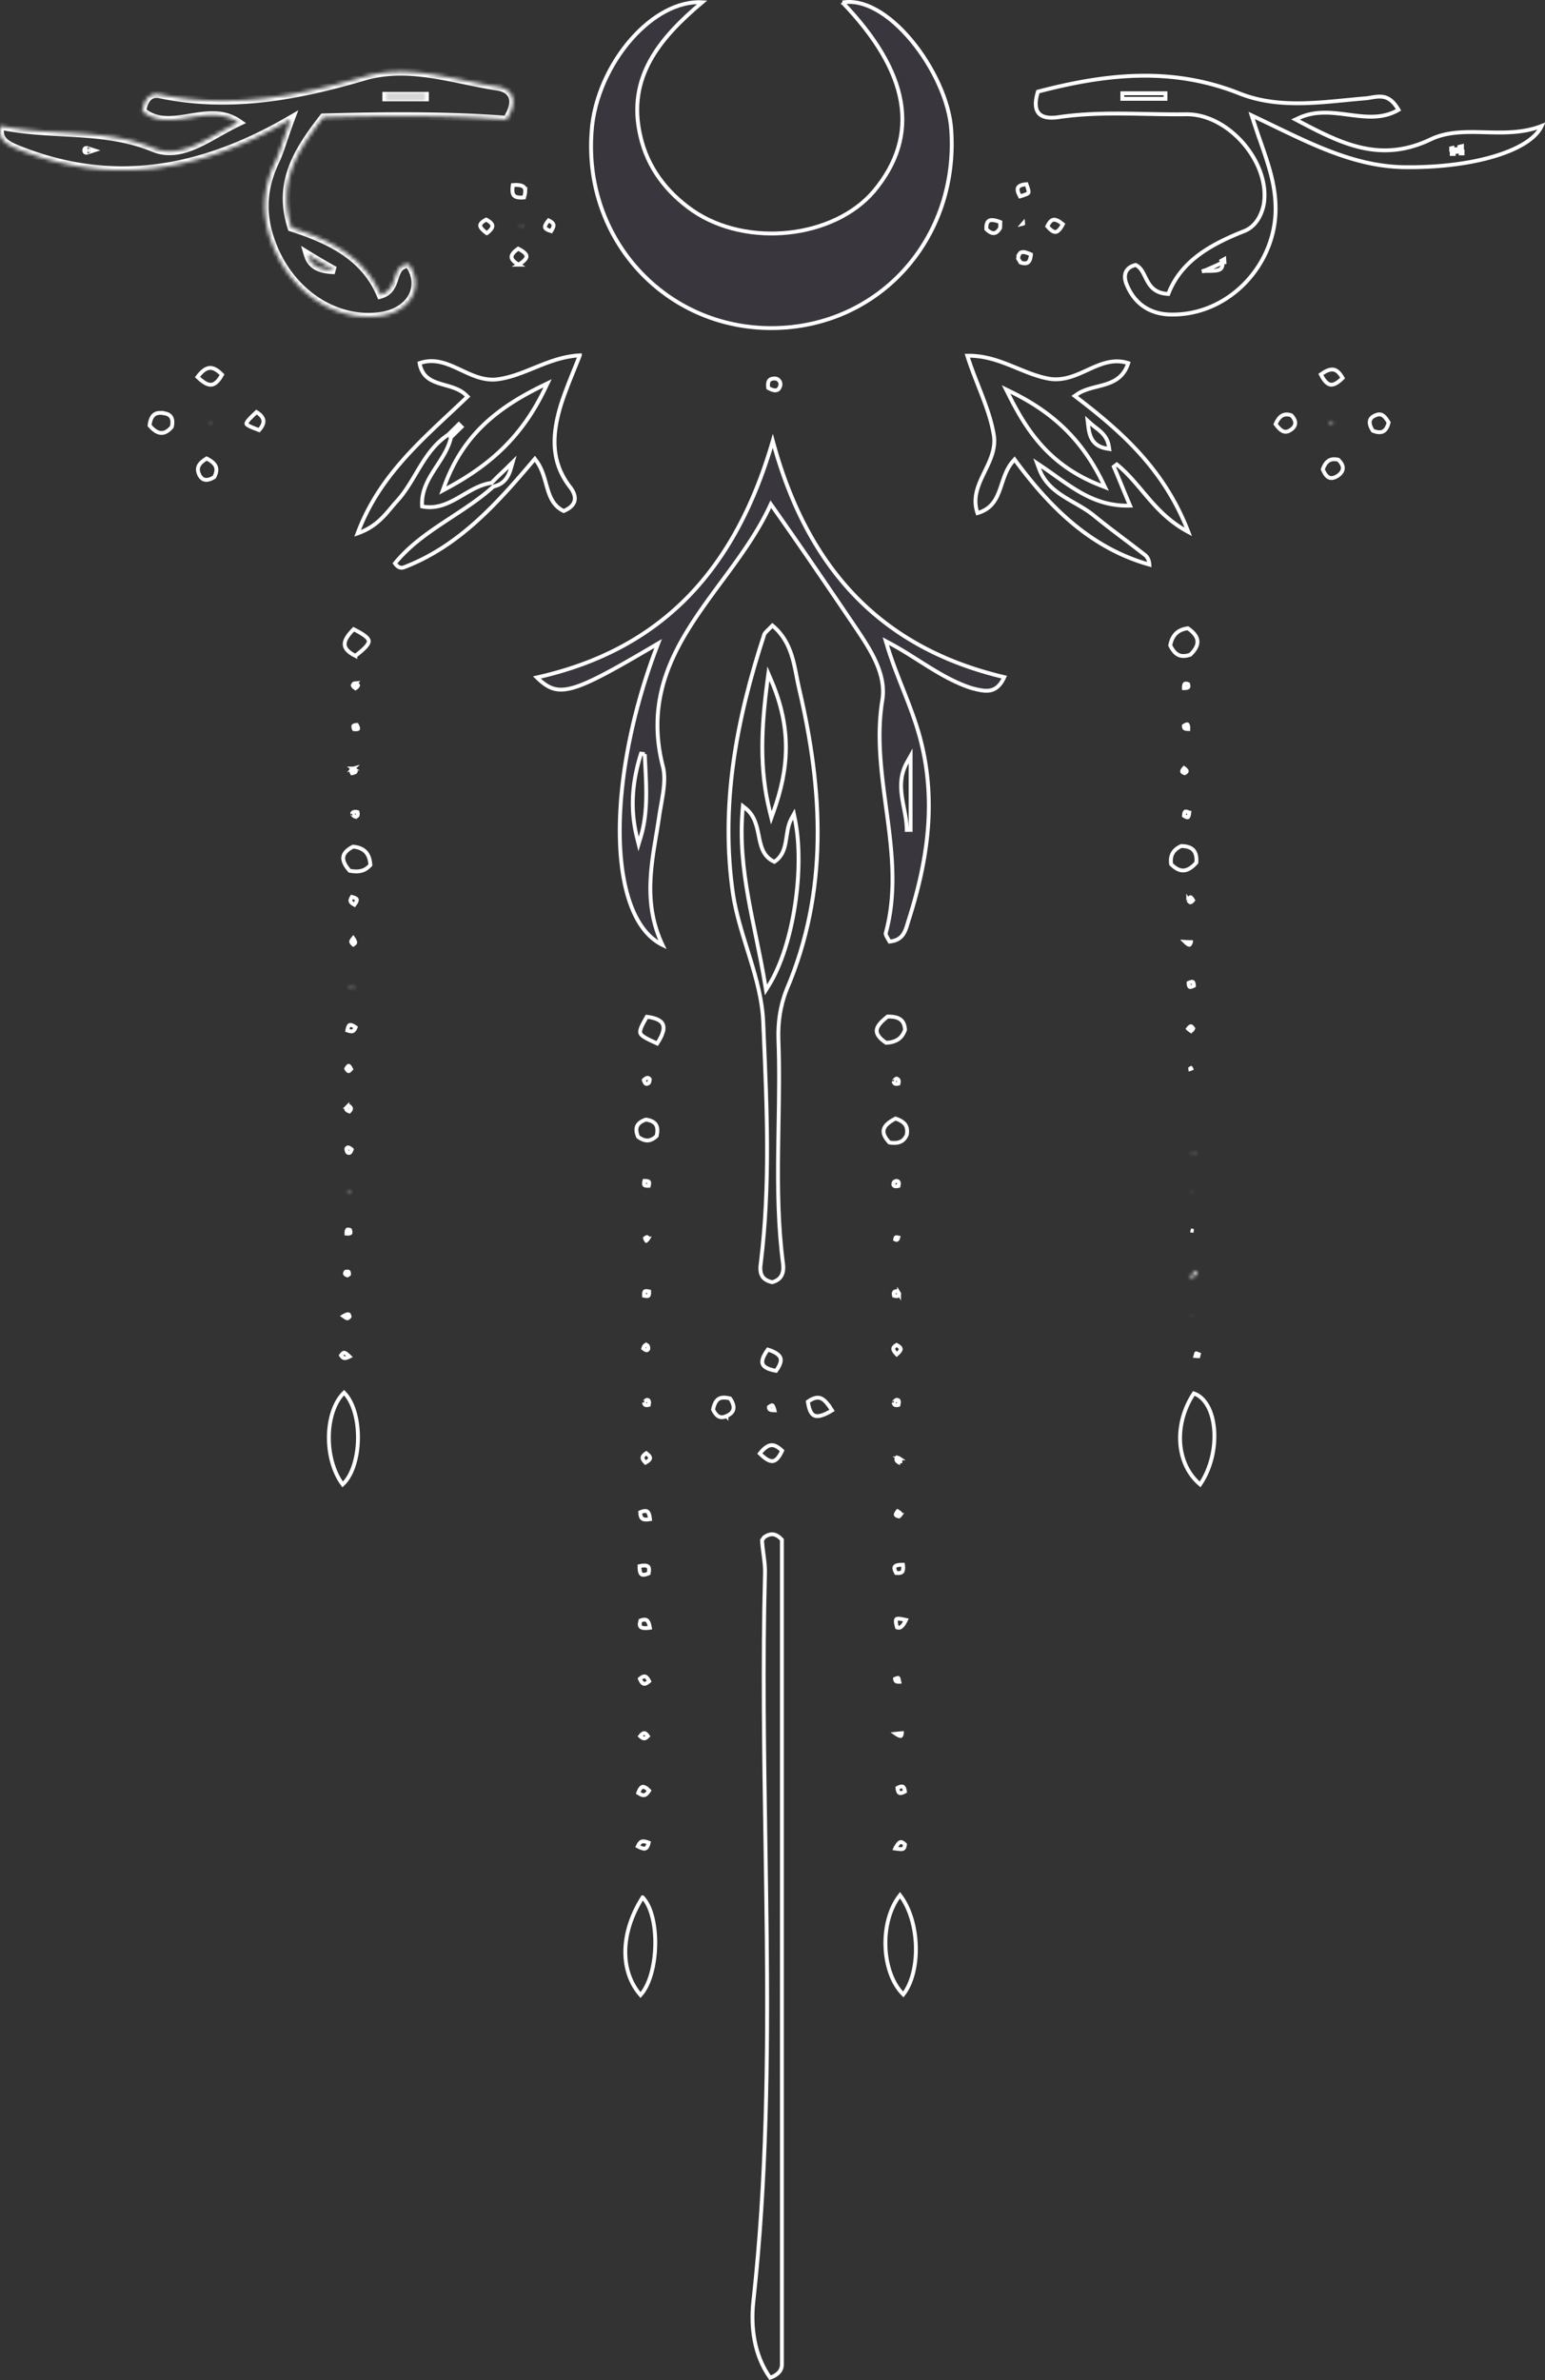 <svg xmlns="http://www.w3.org/2000/svg" viewBox="0 0 400 616" fill="none"><rect x="0" y="0" width="400" height="616" fill="#333333" stroke="none"/><path fill="#9163BF" fill-opacity=".07" stroke="url(#a)" d="M218.133.647c2.738-.477 5.664.23 8.585 1.823 3.226 1.76 6.405 4.581 9.24 7.989 5.677 6.825 9.881 15.89 10.322 23.185v.004c1.926 28.278-18.808 51.127-46.337 51.273-27.534.146-48.855-22.855-46.781-50.828v-.004c.59-8.78 4.69-17.62 10.35-24.023 5.34-6.043 11.983-9.829 18.288-9.48-10.952 9.225-19.572 19.42-16.008 34.612 1.828 8.088 6.701 14.516 13.517 19.284l.004.002c7.073 4.863 16.213 6.645 24.857 5.715 8.641-.93 16.852-4.579 22.041-10.66l.003-.003c6.065-7.233 8.443-14.995 6.992-23.293-1.412-8.08-6.442-16.6-15.073-25.596Z"/><path fill="#9163BF" fill-opacity=".07" stroke="url(#b)" d="m230.406 166.517-1.06-.565.346 1.15c1.129 3.749 2.556 7.367 3.977 10.968l.282.717c1.516 3.846 3.003 7.687 4.117 11.706 4.453 16.206 2.234 31.699-2.687 47.249-.114.34-.219.689-.322 1.034l-.023.078c-.096.322-.19.64-.293.954-.222.68-.473 1.315-.824 1.87a4.001 4.001 0 0 1-1.405 1.375c-.554.319-1.267.554-2.207.649a30.823 30.823 0 0 0-.252-.435l-.014-.023c-.142-.241-.28-.475-.4-.704a3.842 3.842 0 0 1-.278-.634c-.055-.178-.062-.294-.051-.364 2.791-10.183 1.727-20.277.401-30.276-.105-.789-.211-1.577-.318-2.365-1.244-9.231-2.478-18.379-.975-27.585.621-3.671-.318-7.2-1.893-10.542-1.405-2.981-3.338-5.854-5.167-8.574l-.649-.966-.002-.002-.001-.002c-6.583-9.713-13.169-19.43-20.653-30.03l-.495-.702-.365.777c-2.598 5.511-6.072 10.613-9.725 15.637a609.573 609.573 0 0 1-2.709 3.687c-2.785 3.77-5.572 7.544-8.036 11.437-6.549 10.348-10.882 21.641-7.094 36.395.499 1.965.398 4.168.082 6.487-.154 1.132-.357 2.278-.561 3.431l-.013.074c-.207 1.172-.415 2.35-.566 3.501a260.81 260.81 0 0 1-.667 4.119c-1.528 9.147-3.098 18.539 1.612 28.525-3.244-1.584-5.784-4.628-7.613-8.856-2.052-4.742-3.186-10.929-3.41-18.067-.446-14.272 2.755-32.236 9.395-49.774l.503-1.329-1.225.721c-5.499 3.238-9.808 5.715-13.281 7.511-3.477 1.798-6.084 2.898-8.183 3.398-2.085.497-3.643.398-5.046-.178-1.225-.504-2.37-1.386-3.66-2.648 16.493-3.685 29.466-10.835 39.5-21.269 9.857-10.25 16.853-23.643 21.58-39.968 4.381 16.248 11.23 29.533 20.921 39.727 9.926 10.441 22.808 17.614 39.002 21.422-1.039 2.287-2.297 3.158-3.597 3.426-1.438.296-3.03-.113-4.742-.553l-.105-.027c-3.827-1.232-7.298-3.155-10.725-5.262-1.002-.615-2.002-1.249-3.006-1.884-2.422-1.533-4.869-3.082-7.42-4.441Zm-63.477 28.678-.976-.13c-2.267 7.134-2.878 14.295-1.056 21.613l.438 1.76.526-1.736c1.835-6.06 1.519-12.346 1.208-18.559a331.72 331.72 0 0 1-.14-2.948Zm68.829 2.376v-1.919l-.936 1.675c-1.723 3.081-1.712 6.08-1.293 8.981.139.961.326 1.931.51 2.886.091.472.181.939.264 1.401.256 1.415.455 2.806.455 4.196h1V197.571Z"/><mask id="d" fill="#fff"><path d="M.193 32.586c13.317 2.796 26.634.441 39.502 5.74 7.481 3.09 14.514-3.09 21.995-6.623-7.93-5.446-17.656 3.09-24.838-2.944.599-3.826 2.544-4.857 4.788-4.268 17.956 3.68 35.312.442 52.37-4.562 11.821-3.533 23.192.735 34.714 2.502 4.189.588 5.536 3.826 2.394 8.536-15.711-1.177-31.721-1.03-47.432-.589-6.734 8.684-11.97 16.926-8.23 28.553C85.032 62.02 94.31 66.29 98.5 76.298c5.087-1.472 2.394-7.653 7.332-7.948 4.039 5.74.598 12.216-7.183 13.394-12.12 1.766-24.09-6.476-28.578-19.722-2.394-6.918-1.946-13.54 1.197-20.164 1.346-2.796 2.094-5.887 4.04-11.038-23.94 13.982-47.133 17.514-71.373 7.506-2.244-1.03-4.638-2.208-3.74-5.74Zm79.453 33.262c1.047 3.532 4.04 3.974 7.032 4.121a174.325 174.325 0 0 1-7.032-4.12Zm20.349-41.063v.442h10.025v-.442H99.995Zm-77.208 14.13c-.449.147-.748.147 0 0-.449-.148-.748-.148 0 0Z"/></mask><path fill="url(#c)" d="m.193 32.586.206-.979-.939-.197-.236.93.97.246Zm39.502 5.74.382-.924h-.001l-.38.924Zm21.995-6.623.427.904 1.575-.743-1.436-.986-.566.825Zm-24.838-2.944-.988-.154-.087.557.432.363.643-.766Zm4.788-4.268-.253.967.026.007.027.006.2-.98Zm52.37-4.562.281.96.005-.002-.286-.958Zm34.714 2.502-.152.988.012.002.14-.99Zm2.394 8.536-.075.997.582.044.324-.486-.831-.555Zm-47.432-.589-.029-1-.472.014-.29.373.79.613Zm-8.23 28.553-.952.306.157.488.488.157.307-.951ZM98.5 76.298l-.923.386.345.822.856-.248-.278-.96Zm7.332-7.948.817-.575-.321-.456-.556.033.06.998Zm-7.183 13.394.145.989h.005l-.15-.99ZM70.07 62.021l.947-.321-.002-.007-.945.328Zm1.197-20.164-.901-.434-.003.005.903.43Zm4.04-11.038.935.353.997-2.64-2.437 1.423.504.864ZM3.933 38.326l-.417.909.018.008.018.007.381-.924Zm75.712 27.522.523-.852-2.224-1.367.742 2.503.959-.284Zm7.032 4.121-.049.999.533-1.874-.484.875Zm13.317-45.184v-1h-1v1h1Zm0 .442h-1v1h1v-1Zm10.025 0v1h1v-1h-1Zm0-.442h1v-1h-1v1Zm-87.233 14.13.312.95 2.898-.95-2.898-.95-.312.95Zm-22.8-5.35c6.751 1.417 13.522 1.532 20.062 1.95 6.58.422 12.99 1.151 19.265 3.736l.762-1.85c-6.592-2.714-13.275-3.457-19.9-3.881-6.665-.428-13.21-.534-19.777-1.913l-.411 1.958Zm39.326 5.685c4.108 1.697 8.049.81 11.783-.837 1.865-.823 3.72-1.853 5.544-2.879 1.838-1.034 3.646-2.062 5.477-2.927l-.854-1.808c-1.91.901-3.786 1.97-5.604 2.992-1.832 1.03-3.606 2.014-5.37 2.792-3.522 1.554-6.839 2.212-10.212.819l-.764 1.848Zm22.943-8.372c-4.349-2.986-9.188-2.099-13.425-1.413-4.392.71-8.144 1.21-11.336-1.471l-1.286 1.53c3.99 3.354 8.693 2.602 12.941 1.915 4.404-.713 8.393-1.37 11.974 1.088l1.132-1.649ZM37.84 28.915c.28-1.79.845-2.716 1.407-3.159.529-.415 1.227-.536 2.14-.297l.507-1.934c-1.332-.35-2.728-.25-3.883.66-1.122.882-1.828 2.383-2.147 4.42l1.976.31Zm3.6-3.443c18.196 3.729 35.742.436 52.851-4.583l-.563-1.919c-17.005 4.989-34.172 8.173-51.887 4.542l-.401 1.96Zm52.856-4.584c5.714-1.708 11.349-1.54 17.038-.705 2.847.418 5.69 1.001 8.565 1.595 2.865.592 5.762 1.196 8.673 1.642l.303-1.977c-2.85-.437-5.695-1.029-8.571-1.623-2.868-.593-5.766-1.188-8.68-1.616-5.832-.857-11.794-1.057-17.9.767l.572 1.917Zm34.288 2.534c1.877.264 2.825 1.064 3.133 2.035.332 1.045.072 2.702-1.431 4.956l1.663 1.11c1.639-2.456 2.277-4.772 1.674-6.671-.627-1.973-2.448-3.086-4.76-3.41l-.279 1.98Zm2.608 6.549c-15.763-1.182-31.815-1.033-47.535-.591l.057 1.999c15.702-.442 31.67-.587 47.329.586l.149-1.994Zm-48.297-.204c-6.745 8.7-12.3 17.32-8.39 29.471l1.903-.612c-3.572-11.103 1.347-18.967 8.068-27.634l-1.58-1.226ZM75.15 59.883c9.547 3.08 18.423 7.234 22.427 16.801l1.845-.772c-4.374-10.45-14.053-14.833-23.658-17.933l-.614 1.904Zm23.628 17.375c1.504-.435 2.479-1.242 3.145-2.218.635-.93.969-1.993 1.249-2.846.301-.918.538-1.58.923-2.055.327-.404.813-.732 1.796-.79l-.119-1.997c-1.485.089-2.515.644-3.231 1.528-.657.812-.991 1.843-1.269 2.69-.3.914-.555 1.69-1.001 2.343-.414.607-1.01 1.124-2.05 1.424l.557 1.921Zm6.236-8.332c1.825 2.594 1.909 5.244.777 7.36-1.147 2.146-3.639 3.916-7.291 4.469l.299 1.977c4.129-.624 7.247-2.68 8.756-5.503 1.524-2.85 1.309-6.308-.906-9.454l-1.635 1.15Zm-6.509 11.828C86.951 82.437 75.382 74.58 71.017 61.7l-1.895.642c4.613 13.61 16.984 22.239 29.67 20.39l-.288-1.98Zm-27.49-19.06c-2.305-6.66-1.878-13.012 1.156-19.407l-1.807-.858c-3.25 6.852-3.721 13.746-1.239 20.92l1.89-.654Zm1.154-19.402c.702-1.459 1.242-2.982 1.841-4.749.602-1.776 1.268-3.815 2.233-6.37l-1.871-.706c-.98 2.596-1.66 4.677-2.256 6.434-.598 1.765-1.105 3.186-1.75 4.523l1.803.868Zm2.634-12.336C51.067 43.818 28.204 47.265 4.316 37.401l-.763 1.85c24.59 10.152 48.112 6.534 72.258-7.568l-1.009-1.727Zm-70.45 7.461c-1.158-.531-2.115-1.006-2.718-1.686-.52-.587-.85-1.412-.471-2.899l-1.939-.492c-.52 2.045-.1 3.575.913 4.718.93 1.048 2.293 1.678 3.38 2.177l.834-1.818Zm74.335 28.715c.608 2.05 1.82 3.269 3.331 3.956 1.444.657 3.112.806 4.611.88l.098-1.998c-1.493-.073-2.817-.218-3.88-.702-.996-.453-1.803-1.222-2.243-2.704l-1.917.569Zm8.475 2.962a173.35 173.35 0 0 1-6.993-4.098L79.122 66.7a175.317 175.317 0 0 0 7.072 4.144l.968-1.75Zm11.833-44.309V25.227h2V24.785h-2Zm1 1.442H110.02v-2H99.995v2Zm11.025-1V24.785h-2V25.227h2Zm-1-1.442H99.995v2H110.02v-2ZM22.594 37.933c-.195.039-.34.071-.44.097-.033.009-.115.03-.197.064a1.046 1.046 0 0 0-.314.204 1.003 1.003 0 0 0 .446 1.696c.126.032.23.031.25.031.107 0 .205-.018.226-.022.048-.008.1-.02.153-.031.107-.025.239-.06.38-.107l-.622-1.9a2.448 2.448 0 0 1-.256.068c-.031.006.03-.008.118-.008.016 0 .116-.001.24.03a.997.997 0 0 1 .443 1.692.993.993 0 0 1-.298.195c-.06.024-.097.032-.06.023.04-.011.138-.034.317-.07l-.386-1.962Zm.386 0a5.991 5.991 0 0 1-.318-.069c-.036-.01.002-.001.06.023a.954.954 0 0 1 .3.195.999.999 0 0 1-.445 1.692c-.123.031-.223.03-.239.03-.088 0-.15-.013-.118-.008l.047.01c.052.012.126.032.209.059l.623-1.9a4.553 4.553 0 0 0-.534-.139c-.02-.004-.12-.022-.227-.022-.02 0-.123 0-.25.03a1.002 1.002 0 0 0-.13 1.901c.08.034.163.055.197.064.1.026.244.058.44.097l.385-1.963Z" mask="url(#d)"/><path stroke="url(#e)" d="m311.72 70.112-.201-.458.201.959v-.5Zm0 0 .805-.35c2.111-.922 3.047-1.331 3.983-1.857m-4.788 2.207.573.002c3.035.007 4.356.01 4.215-2.21m0 0-.245-.435.693-.39.051.794-.499.032Zm61.497-29.435h.5v-.638l-.62.153.12.485Zm0 0c0 .061.025.147.056.248.042.143.093.316.093.488m-.149-.736c-.299.074-.599.11-.898.147-.299.037-.599.074-.898.148m1.945.441c-.299 0-.598.037-.897.074-.3.036-.599.073-.898.073m1.795-.147h.5v.5h-.5v-.5Zm-1.945-.441-.119-.486-.381.094v.392h.5Zm0 0c0 .073.038.183.075.294.037.11.075.22.075.294m0 0h-.5v.5h.5v-.5Zm8.329-5.111c4.724.12 9.657.232 14.458-1.64-.621 1.344-1.762 2.615-3.379 3.787-2.022 1.465-4.751 2.747-8.021 3.794-6.538 2.095-15.159 3.232-24.395 3.086-12.05-.258-22.477-5.296-33.759-10.747a717.601 717.601 0 0 0-4.491-2.157l-1.042-.495.352 1.1a221.13 221.13 0 0 0 1.884 5.558c1.953 5.596 3.704 10.613 3.928 16.238v.004c.735 15.474-12.21 29.338-27.755 28.618-5.184-.284-8.908-3.099-10.783-7.78l-.003-.008c-.492-1.175-.567-2.28-.206-3.147.341-.816 1.112-1.52 2.541-1.875.697.323 1.187.838 1.606 1.48.311.477.562.985.83 1.53.133.27.271.549.423.837.439.837.973 1.695 1.794 2.369.832.681 1.924 1.146 3.435 1.264l.365.028.137-.34c3.358-8.328 10.956-12.532 19.469-15.91 2.917-1.118 4.48-3.962 5.095-6.838l.003-.01.001-.01c.931-5.414-1.358-11.3-5.2-15.79-3.843-4.49-9.323-7.683-14.901-7.607-3.321.045-6.673-.02-10.04-.086-7.63-.15-15.336-.3-22.944.827h-.002c-2.866.434-4.518-.108-5.3-1.18-.777-1.063-.867-2.863-.068-5.418 17.671-4.647 34.818-6.479 52.241.493h.002c5.321 2.094 10.818 2.612 16.334 2.5 3.766-.075 7.571-.446 11.337-.813 1.735-.17 3.461-.338 5.171-.476l.015-.001.015-.002c.362-.051.698-.107 1.025-.162.433-.072.85-.141 1.292-.193.742-.087 1.439-.104 2.112.036 1.233.258 2.51 1.075 3.808 3.326-3.9 2.273-7.973 1.907-12.245 1.355l-.771-.1c-4.142-.545-8.475-1.115-12.706.823l-.926.423.901.474c10.905 5.73 20.997 10.87 33.964 4.718l.003-.001c4.413-2.135 9.234-2.013 14.317-1.884l.079.002Zm-93.617-10.107h-.5V25.575H301.746V24.136H291.071Z"/><path stroke="url(#f)" d="m203.669 256.1-.005.011c-1.675 4.195-2.281 8.534-2.13 13.006v.003c.284 7.31.158 14.636.032 21.985-.04 2.325-.08 4.654-.107 6.984-.112 9.681 0 19.386 1.276 29.062.142 1.194.026 2.215-.41 3.009-.414.754-1.152 1.366-2.397 1.713-1.544-.353-2.33-1.007-2.719-1.803-.417-.85-.438-1.972-.218-3.343l.002-.009.001-.009c2.447-19.822 1.578-39.775.711-59.685l-.109-2.507c-.228-5.589-1.742-11.053-3.407-16.481-.238-.775-.479-1.55-.719-2.324-1.45-4.663-2.896-9.313-3.66-14.071-3.424-23.286.888-45.566 8.055-67.452.108-.256.333-.519.76-.94l.314-.304c.298-.288.651-.629 1.047-1.044 2.66 2.22 4.063 4.882 4.957 7.675.468 1.463.796 2.958 1.092 4.448.075.377.147.754.22 1.131.214 1.103.426 2.2.679 3.252 6.122 26.146 7.599 52.222-3.265 77.693Zm-10.6-46.85-.73-.583-.08.93c-.679 7.863.152 15.307 1.465 22.723.583 3.296 1.263 6.592 1.949 9.916l.256 1.241c.771 3.748 1.536 7.539 2.17 11.428l.214 1.311.704-1.127c3.267-5.231 5.601-12.886 6.803-20.757 1.203-7.876 1.283-16.034-.004-22.29l-.274-1.329-.654 1.188c-.524.952-.798 1.998-.991 3.041-.094.506-.17 1.02-.245 1.526l-.007.049c-.078.524-.155 1.04-.251 1.549-.368 1.949-1.002 3.71-2.901 4.99-2.694-1.244-3.375-3.491-3.917-6.085-.051-.241-.099-.485-.149-.731-.489-2.439-1.028-5.128-3.358-6.99Zm6.581-33.217-.718-1.668-.237 1.801c-1.648 12.532-2.106 22.907.609 33.889l.398 1.61.558-1.562c3.924-10.983 4.837-21.419-.61-34.07Z"/><path stroke="url(#g)" d="m116.759 113.194 1.315-1.293 1.422-1.398-.702-.713-1.421 1.398-1.387 1.364c-3.215 2.122-5.31 5.097-7.18 8.151-.4.652-.788 1.306-1.174 1.956-1.445 2.434-2.861 4.818-4.717 6.872a53.437 53.437 0 0 0-1.581 1.825c-2.117 2.518-4.316 5.132-8.753 6.699 5.001-13.423 14.392-22.202 23.809-31.005a496.061 496.061 0 0 0 4.298-4.049l.372-.356-.367-.361c-1.013-.996-2.263-1.578-3.536-2.016a37.645 37.645 0 0 0-1.928-.587l-.006-.002c-.64-.182-1.263-.36-1.864-.566-1.206-.413-2.272-.925-3.1-1.752-.757-.756-1.346-1.807-1.628-3.371 3.593-1.245 6.682-.077 9.874 1.396.309.142.619.288.931.434 2.974 1.397 6.108 2.868 9.659 2.31 3.153-.452 6.11-1.656 9.081-2.866.482-.196.964-.392 1.448-.585 3.275-1.31 6.645-2.499 10.495-2.698a549.679 549.679 0 0 1-1.267 3.153c-1.436 3.555-2.694 6.669-3.7 9.858l-.002.008c-2.112 7.12-2.757 14.237 2.326 20.903l.008.01c1.08 1.346 1.502 2.593 1.284 3.632-.206.985-1.025 1.955-2.827 2.721-2.427-1.175-3.384-3.167-4.118-5.509a59.96 59.96 0 0 1-.459-1.567l-.082-.289a40.377 40.377 0 0 0-.582-1.915c-.432-1.278-.985-2.557-1.852-3.719l-.376-.504-.407.479c-9.729 11.485-19.382 22.133-33.315 27.527l-.007.003-.007.002c-.442.187-.87.232-1.282.083-.365-.132-.779-.437-1.202-1.059 3.43-4.21 7.735-7.341 12.214-10.326a409.49 409.49 0 0 1 2.432-1.604c3.749-2.459 7.529-4.938 10.859-7.951 1.228-.254 2.178-.806 2.9-1.575.743-.793 1.223-1.791 1.537-2.871l.534-1.838-1.365 1.342c-.43.423-.883.853-1.344 1.291-.912.865-1.859 1.764-2.738 2.713-1.62.216-3.116.806-4.546 1.529-.951.481-1.9 1.037-2.837 1.586-.511.299-1.019.596-1.521.878-2.798 1.57-5.626 2.785-9.088 2.104-.233-3.554 1.186-6.354 2.91-9.091a98.2 98.2 0 0 1 .937-1.452c1.49-2.283 3.023-4.629 3.623-7.339Zm24.383-12.693.617-1.29-1.286.624c-12.192 5.923-20.691 13.069-25.389 25.887l-.452 1.236 1.159-.623c11.297-6.075 19.462-13.506 25.351-25.834Z"/><path stroke="url(#h)" d="m269.8 120.771-1.282-.859.535 1.447c1.253 3.388 3.679 5.449 6.335 7.147.909.582 1.861 1.13 2.803 1.672.424.244.846.487 1.262.732 1.349.794 2.649 1.615 3.815 2.582l.004.003c2.651 2.159 5.37 4.217 8.069 6.259a434.443 434.443 0 0 1 5.101 3.899c.638.525 1.034 1.236 1.134 2.48-14.904-4.197-25.418-14.422-34.535-26.717l-.368-.496-.409.464c-1.029 1.168-1.682 2.519-2.203 3.884-.25.654-.472 1.32-.69 1.971l-.028.083a42.164 42.164 0 0 1-.704 1.992c-.504 1.289-1.106 2.457-2.022 3.418-.835.876-1.951 1.6-3.541 2.067-1.245-3.649-.06-6.71 1.43-9.834.152-.318.307-.638.464-.96 1.412-2.904 2.894-5.951 2.327-9.436v-.003c-.607-3.584-1.782-6.934-3.094-10.343-.281-.73-.567-1.462-.856-2.199-.993-2.534-2.011-5.134-2.903-7.945 3.884-.075 7.277.988 10.554 2.271.772.302 1.541.618 2.31.934 2.647 1.088 5.294 2.175 8.067 2.698 3.783.715 7.027-.77 10.099-2.177l.711-.325c3.197-1.448 6.275-2.647 9.914-1.498-.505 1.588-1.255 2.695-2.144 3.507-.976.892-2.148 1.452-3.423 1.882-.829.28-1.665.494-2.515.712-.48.123-.964.247-1.453.385-1.323.371-2.634.831-3.753 1.617l-.558.392.542.414c11.811 9.037 22.694 18.72 28.866 34.789-4.235-2.246-7.188-5.148-9.82-8.141a146.332 146.332 0 0 1-2.08-2.432c-2.069-2.454-4.117-4.882-6.623-6.899l-.772.589c.689 1.582 1.333 3.15 2.059 4.916.627 1.526 1.315 3.2 2.145 5.159-8.191.226-13.711-3.703-19.345-7.713a141.664 141.664 0 0 0-3.425-2.388Zm12.774-10.996-.987-.883.157 1.315c.15 1.255.383 2.57 1.065 3.648.703 1.111 1.846 1.916 3.686 2.231l.684.117-.105-.685c-.245-1.604-.985-2.691-1.864-3.556a15.249 15.249 0 0 0-1.353-1.151l-.191-.148c-.386-.3-.752-.584-1.092-.888Zm2.328 15.851 1.184.46-.552-1.144c-5.743-11.892-13.765-18.588-23.721-23.485l-1.333-.655.665 1.327c4.812 9.614 10.721 18.427 23.757 23.497Z"/><path stroke="url(#i)" d="M195.052 595.597c3.445-31.306 3.782-62.679 3.464-94.033-.085-8.386-.217-16.77-.349-25.15-.361-22.96-.722-45.897-.119-68.799.076-1.517-.078-3.024-.266-4.498-.038-.3-.077-.598-.117-.895-.155-1.175-.307-2.327-.366-3.483l-.005-.098.044-.065.078-.106c.102-.134.245-.326.37-.548.875-.641 1.656-.882 2.377-.795.713.086 1.466.504 2.272 1.387V612.026c0 .63-.19 1.287-.69 1.889-.459.554-1.203 1.087-2.362 1.496-4.203-5.851-5.059-13.224-4.331-19.814Z"/><path stroke="url(#j)" d="M314.344 369.992c.372 4.632-.783 10.034-3.626 14.212-6.169-5.15-7.017-15.406-1.634-23.562 2.999 1.035 4.886 4.686 5.26 9.35Z"/><path stroke="url(#k)" d="M229.248 503.812c-.175-4.898 1.066-9.895 3.76-13.303 2.579 3.348 3.966 8.285 4.106 13.17.142 4.895-.97 9.612-3.25 12.539-2.841-2.8-4.439-7.492-4.616-12.406Z"/><path stroke="url(#l)" d="M166.374 491.077c1.031 1.047 1.842 2.67 2.399 4.669.628 2.249.919 4.913.873 7.617-.046 2.702-.429 5.425-1.136 7.79-.644 2.15-1.545 3.968-2.673 5.213-5.197-5.91-5.499-15.768.537-25.289Z"/><path stroke="url(#m)" d="M91.491 379.612c-.67 1.925-1.608 3.525-2.782 4.599-2.463-3.328-3.65-8.04-3.561-12.572.088-4.534 1.447-8.761 3.93-11.192 1.167 1.168 2.065 2.861 2.673 4.863.663 2.18.972 4.689.926 7.193-.046 2.504-.446 4.985-1.186 7.109Z"/><path stroke="url(#n)" d="M234.31 266.527c-.42 1.191-1.024 1.982-1.81 2.503-.782.518-1.791.799-3.083.883-1.119-.752-1.776-1.424-2.121-2.017-.348-.597-.388-1.125-.247-1.626.146-.524.502-1.057 1.018-1.614.481-.518 1.072-1.025 1.698-1.54 1.719-.046 2.796.28 3.46.829.656.543 1.002 1.381 1.085 2.582Z"/><path stroke="url(#o)" d="M93.701 225.351c-.852.253-1.874.273-3.17.021-1.313-1.46-1.786-2.635-1.654-3.575.13-.924.88-1.827 2.538-2.668 1.626.158 2.681.7 3.358 1.489.672.785 1.029 1.88 1.122 3.272-.662.74-1.369 1.216-2.194 1.461Z"/><path stroke="url(#p)" d="M171.582 267.276c-.252.798-.726 1.732-1.44 2.813-1.348-.615-2.348-1.079-3.07-1.501-.8-.466-1.149-.821-1.28-1.158-.125-.321-.098-.752.214-1.508.287-.698.774-1.574 1.444-2.762 1.198.149 2.132.394 2.821.725.745.358 1.176.802 1.379 1.315.206.521.211 1.195-.068 2.076Z"/><path stroke="url(#q)" d="M92.005 169.756c-2.2-1.108-2.826-2.175-2.771-3.158.03-.549.271-1.157.722-1.838.4-.602.946-1.236 1.606-1.904 1.295.662 2.256 1.212 2.912 1.715.72.551.972.97 1 1.322.03.356-.153.828-.782 1.524-.58.642-1.468 1.398-2.687 2.339Z"/><path stroke="url(#r)" d="M228.818 292.272c.265-.927 1.228-1.845 3.039-2.763 1.264.417 2.059.941 2.507 1.572.452.638.606 1.466.411 2.606-.407.973-.987 1.547-1.712 1.85-.722.303-1.647.36-2.796.179-1.365-1.448-1.703-2.555-1.449-3.444Z"/><path stroke="url(#s)" d="m42.452 106.958.012.003.013.002c1.007.132 1.59.543 1.887 1.101.3.562.367 1.376.115 2.437-.973 1.131-1.896 1.599-2.773 1.556-.878-.043-1.876-.606-2.985-1.922.163-1.505.609-2.351 1.175-2.797.587-.461 1.425-.588 2.556-.38Z"/><path stroke="url(#t)" d="M164.971 291.409c.316-.665 1.027-1.216 2.252-1.635 1.555.22 2.316.782 2.671 1.452.366.691.377 1.632.119 2.784-.938.888-1.755 1.188-2.492 1.173-.749-.014-1.511-.355-2.333-.944-.521-1.27-.53-2.172-.217-2.83Z"/><path stroke="url(#u)" d="M51.487 120.514c.337-.649 1.015-1.248 1.996-1.852 1.375.681 2.102 1.381 2.389 2.101.286.718.185 1.587-.403 2.722-.813.513-1.562.758-2.185.715-.607-.042-1.176-.362-1.63-1.188-.539-1.063-.507-1.845-.167-2.498Z"/><path stroke="url(#v)" d="M214.189 363.286c.402.496.802 1.09 1.225 1.76-1.064.649-1.951 1.072-2.687 1.296-.831.252-1.423.237-1.857.058-.427-.177-.789-.547-1.087-1.196-.276-.599-.48-1.401-.625-2.418.795-.564 1.457-.866 2.018-.981.6-.124 1.105-.04 1.575.203.483.249.951.678 1.438 1.278Z"/><path stroke="url(#w)" d="M188.081 366.514v-.001l-.011.005c-.989.455-1.664.334-2.173 0-.519-.34-.936-.948-1.286-1.672.295-1.481.772-2.331 1.417-2.753.635-.417 1.567-.506 2.993-.131.779 1.134 1.003 2.046.862 2.74-.142.702-.692 1.334-1.802 1.812Z"/><path stroke="url(#x)" d="M52.852 98.984c-.537-.342-1.109-.817-1.727-1.405 1.218-1.632 2.254-2.294 3.186-2.35.933-.055 1.956.487 3.175 1.752-1.113 2.004-2.089 2.616-2.973 2.603-.49-.007-1.035-.202-1.661-.6Z"/><path stroke="url(#y)" d="M197.517 351.557c.213-.621.627-1.365 1.277-2.251.936.296 1.657.614 2.187.957.589.38.915.773 1.063 1.174.28.76.001 1.814-1.116 3.366-.959-.174-1.723-.396-2.297-.671-.632-.304-.992-.651-1.16-1.03-.167-.373-.187-.865.046-1.545Z"/><path stroke="url(#z)" d="M343.182 98.775c-.397-.431-.8-1.045-1.213-1.866 1.521-1.107 2.578-1.404 3.377-1.228.792.174 1.51.853 2.258 2.166-.626.62-1.186 1.066-1.692 1.35-.57.321-1.041.42-1.45.358-.407-.061-.83-.292-1.28-.78Z"/><path stroke="url(#A)" d="M198.414 377.633c-.518-.334-1.081-.815-1.698-1.429 1.273-1.617 2.264-2.149 3.088-2.163.831-.013 1.677.492 2.685 1.44-.917 2.026-1.769 2.669-2.541 2.693-.429.014-.931-.151-1.534-.541Z"/><path stroke="url(#B)" d="M343.798 123.443c-.544-.381-.967-1.104-1.323-1.976.421-1.167.945-1.873 1.559-2.247.609-.371 1.394-.467 2.451-.228.914.866 1.222 1.651 1.167 2.298-.056.666-.512 1.354-1.481 1.969-.582.335-1.049.464-1.422.473a1.542 1.542 0 0 1-.951-.289Z"/><path stroke="url(#C)" d="m356.054 107.516.007-.003.007-.003c.498-.229.894-.287 1.216-.254.32.033.604.159.873.363.521.395.933 1.036 1.359 1.73-.362 1.479-.947 2.126-1.563 2.376-.645.262-1.487.162-2.514-.222-.655-1.004-.889-1.827-.805-2.449.082-.604.484-1.144 1.42-1.538Z"/><path stroke="url(#D)" d="M64.364 108.681c.446-.515 1.12-1.162 2.035-2.031 1.155.72 1.687 1.434 1.792 2.12.106.691-.192 1.53-1.104 2.557-1.121-.422-1.942-.738-2.509-1.027-.308-.157-.51-.29-.634-.407-.12-.112-.144-.184-.15-.225-.008-.047-.004-.139.083-.311.088-.174.243-.394.487-.676Z"/><path stroke="url(#E)" d="M332.2 111.617c-.646-.269-1.274-.918-1.958-1.832.549-1.256 1.16-1.942 1.789-2.266.634-.326 1.382-.333 2.305-.027.641.655.947 1.292.989 1.847.043.555-.173 1.106-.744 1.607-.52.442-.964.669-1.343.758-.37.088-.708.05-1.038-.087Z"/><path stroke="url(#F)" d="M265.618 50.315c-.37.156-.87.313-1.548.517-.282-.497-.462-.927-.55-1.29-.106-.44-.071-.748.039-.97.109-.22.328-.43.743-.598.354-.143.829-.247 1.443-.297.235.64.402 1.111.492 1.483.108.442.075.624.023.724-.056.105-.199.245-.642.431Z"/><path stroke="url(#G)" d="M134.251 68.506c-.629-.375-1.077-.727-1.372-1.058-.328-.367-.444-.681-.444-.957 0-.28.12-.61.44-1.002.283-.349.705-.723 1.274-1.126.775.385 1.321.748 1.674 1.088.386.372.499.674.494.919-.005.255-.142.578-.531.981-.346.359-.855.743-1.535 1.155Z"/><path stroke="url(#H)" d="M135.986 49.547c-.011.426-.111.943-.301 1.558-1.698.148-2.402-.173-2.713-.614-.177-.251-.281-.609-.305-1.118-.019-.416.017-.903.092-1.464.797-.066 1.421-.043 1.899.053.548.11.865.305 1.05.535.184.23.29.56.278 1.05Z"/><path stroke="url(#I)" d="M200.91 101.023c-.482.064-1.152-.121-2.007-.609-.157-.996-.018-1.6.243-1.938.262-.34.762-.553 1.649-.489.865.114 1.435.97 1.214 1.869-.132.417-.301.692-.479.867a1.048 1.048 0 0 1-.62.3Z"/><path stroke="url(#J)" d="m258.851 59.158-.039.039-.03.046c-.479.74-.991 1.071-1.494 1.097-.49.024-1.137-.23-1.933-1.035-.039-1.322.27-1.942.718-2.184.251-.136.621-.203 1.167-.132.469.06 1.04.219 1.724.49-.015.262-.009.524-.004.75.002.099.004.191.004.274 0 .203-.01.357-.036.475-.025.116-.057.16-.077.18Z"/><path stroke="url(#K)" d="M126.026 60.369c-.518-.385-.92-.733-1.207-1.052-.342-.38-.478-.674-.501-.9-.019-.198.042-.426.308-.71.247-.266.65-.555 1.252-.869.533.28.922.553 1.183.817.292.295.402.553.413.781.011.233-.075.525-.354.894-.236.313-.595.66-1.094 1.039Z"/><path stroke="url(#L)" d="M265.648 65.37c.375.105.795.27 1.259.486-.107 1.282-.446 1.865-.819 2.11-.379.249-.974.268-1.884-.023-.134-.277-.282-.492-.395-.657l-.044-.065c-.138-.204-.169-.279-.175-.326.072-.598.213-.984.379-1.226a.9.9 0 0 1 .601-.4c.267-.053.621-.026 1.078.102Z"/><path stroke="url(#M)" d="M165.664 406.66c-.074-.341-.107-.776-.096-1.314.553-.117 1.001-.164 1.356-.15.431.016.681.117.828.241.138.117.247.305.283.638.033.296.006.68-.095 1.164-.504.217-.905.327-1.217.353-.346.029-.549-.047-.683-.16-.146-.123-.286-.352-.376-.772Z"/><path stroke="url(#N)" d="M273.805 57.1c.394.186.849.489 1.378.925-.337.646-.657 1.121-.961 1.449-.355.38-.658.53-.921.559-.262.028-.577-.053-.977-.33-.351-.244-.738-.62-1.17-1.14.546-1.118 1.05-1.59 1.56-1.68.278-.05.628-.003 1.091.216Z"/><path stroke="url(#O)" d="M166.317 478.396c-.324-.084-.719-.249-1.201-.514.377-.846.734-1.155 1.081-1.256.389-.112.918-.02 1.754.304-.09.379-.192.684-.312.92-.156.309-.323.468-.494.544-.172.077-.427.106-.828.002Z"/><path stroke="url(#P)" d="M231.875 478.447a1.86 1.86 0 0 0-.079-.013c.194-.4.38-.724.56-.978.264-.373.488-.557.668-.635.157-.067.321-.072.538.022.202.089.444.262.731.549-.047.455-.145.727-.253.89-.109.163-.25.251-.468.294-.243.048-.563.035-.991-.021-.21-.028-.433-.064-.676-.104l-.03-.004Z"/><path stroke="url(#Q)" d="M168.023 420.269c.098.291.176.637.24 1.039-.582.084-1.056.109-1.436.083-.482-.033-.763-.146-.923-.276-.143-.116-.241-.29-.263-.587-.021-.272.025-.627.152-1.081.998-.388 1.48-.258 1.759-.003.176.161.336.423.471.825Z"/><path stroke="url(#R)" d="M167.099 462.682c.277.161.594.415.956.773-.566.94-1.023 1.167-1.371 1.186-.214.012-.461-.046-.763-.188a5.74 5.74 0 0 1-.688-.396c.179-.494.362-.859.546-1.116.223-.31.419-.424.581-.456.165-.032.4 0 .739.197Z"/><path stroke="url(#S)" d="m234.437 419.259.114.025c-.488 1.018-.919 1.565-1.294 1.823a.983.983 0 0 1-.566.194 1.275 1.275 0 0 1-.457-.091c-.243-.856-.315-1.413-.283-1.764.017-.181.059-.278.094-.329a.292.292 0 0 1 .153-.109c.193-.071.529-.073 1.078.017.35.057.733.14 1.161.234Z"/><path stroke="url(#T)" d="M141.309 58.05c.157-.293.395-.63.713-1.014 1.083.51 1.278.96 1.288 1.282.006.217-.065.474-.217.793-.107.227-.243.46-.396.712-.535-.153-.916-.315-1.173-.482-.301-.196-.395-.37-.42-.516-.029-.164.01-.409.205-.775Z"/><path stroke="url(#U)" d="M167.116 378.574c-.775-.779-.816-1.221-.742-1.47.049-.165.17-.345.391-.551.156-.144.344-.286.557-.434.356.271.606.511.768.723.197.26.237.441.224.569-.012.133-.09.314-.337.552-.197.19-.48.393-.861.611Z"/><path stroke="url(#V)" d="M168.06 391.973c.107.319.185.726.232 1.234-1.066.187-1.655.09-1.984-.148-.316-.227-.533-.693-.572-1.634 1.002-.445 1.543-.41 1.845-.2.173.121.343.345.479.748Z"/><path stroke="url(#W)" d="M232.16 350.549a5.724 5.724 0 0 1-.593-.719c-.203-.302-.283-.529-.294-.7-.016-.248.115-.583.857-1.02.376.201.64.39.812.565.198.202.25.358.25.487 0 .142-.064.349-.289.643-.17.22-.415.467-.743.744Z"/><path stroke="url(#X)" d="M166.11 435.343a4.018 4.018 0 0 1-.441-.827c.664-.587 1.083-.668 1.351-.591.161.046.348.166.557.422.162.198.326.463.491.8-.729.647-1.173.717-1.433.635-.155-.049-.333-.175-.525-.439Z"/><path stroke="url(#Y)" d="M232.465 405.083c.343-.07.78-.103 1.317-.094.058.451.071.816.042 1.108-.036.373-.134.594-.25.73-.209.242-.646.393-1.59.3-.243-.459-.37-.821-.41-1.1-.043-.307.022-.477.119-.589.113-.131.341-.267.772-.355Z"/><path stroke="url(#Z)" d="M91.183 265.39c.25.1.543.268.886.507-.32.817-.655.991-.908 1.033-.18.029-.402.007-.688-.067a8.17 8.17 0 0 1-.55-.169c.07-.43.162-.749.268-.976.135-.286.268-.381.37-.415.113-.039.303-.042.622.087Z"/><path stroke="url(#aa)" d="M168.01 280.233a.678.678 0 0 1-.041.066l-.025.017c-.428.301-.642.241-.761.16-.164-.11-.358-.391-.499-.928.407-.408.723-.551.935-.569.182-.015.383.054.597.337.004.038.006.094.001.173a2.072 2.072 0 0 1-.207.744Z"/><path stroke="url(#ab)" d="m89.947 298.264-.01-.007a.533.533 0 0 1-.043-.067 2.076 2.076 0 0 1-.207-.744.97.97 0 0 1 .001-.173.877.877 0 0 1 .257-.244.36.36 0 0 1 .238-.041c.191.027.476.172.876.53-.137.443-.319.698-.479.812a.395.395 0 0 1-.25.08c-.089-.003-.216-.037-.383-.146Z"/><path stroke="url(#ac)" d="M92.313 233.261c-.087.237-.258.54-.544.923-.69-.36-.948-.665-1.02-.911-.069-.238-.01-.579.34-1.133.325.083.594.17.806.268.285.131.405.253.453.347.04.077.072.218-.035.506Z"/><path stroke="url(#ad)" d="M168.06 306.389a4.632 4.632 0 0 1-.091.513c-.411.027-.691 0-.878-.051-.215-.06-.274-.141-.303-.199-.041-.086-.065-.236-.038-.496.016-.156.047-.325.086-.51.404-.004.683.033.873.089.229.069.291.153.316.203.038.073.062.205.035.451Z"/><path stroke="url(#ae)" d="M89.962 350.625c.167.144.34.309.528.492-.639.329-1.06.425-1.356.387-.273-.036-.54-.207-.834-.704.218-.332.398-.509.54-.597a.442.442 0 0 1 .41-.047c.183.06.41.208.712.469Z"/><path stroke="url(#af)" d="M167.973 362.581c.082.178.12.509-.009 1.046-.47.117-.76.074-.915-.006-.14-.072-.272-.231-.272-.623v.004c.001 0 .007-.039.055-.12.051-.087.13-.187.226-.282.096-.094.198-.172.287-.223.077-.043.119-.053.129-.056.003 0 .003 0 0 0 .297 0 .429.106.499.26Z"/><path stroke="url(#ag)" d="m167.651 348.257.01.006c.007.01.02.029.037.062.042.079.084.193.114.323.029.13.041.257.035.362a.383.383 0 0 1-.036.167l-.007.01-.006.01c-.153.251-.288.291-.422.278-.172-.017-.448-.134-.836-.474.136-.441.318-.696.478-.81a.389.389 0 0 1 .25-.08c.089.003.216.036.383.146Z"/><path stroke="url(#ah)" d="M91.527 210.193c.208-.088.554-.12 1.033-.001.12.461.075.74-.003.887-.072.134-.236.269-.644.269.002 0 .002 0 0-.001a.478.478 0 0 1-.13-.055 1.452 1.452 0 0 1-.286-.224 1.408 1.408 0 0 1-.226-.281c-.048-.081-.054-.121-.055-.121v.005c0-.241.104-.391.311-.478Z"/><path stroke="url(#ai)" d="M232.458 335.415c-.181.071-.493.086-.987-.047-.12-.463-.076-.743.003-.89.072-.134.236-.269.644-.269-.003 0-.003 0 0 .001.01.002.052.012.129.055.089.051.191.129.287.224.096.094.175.194.226.281a.528.528 0 0 1 .05.105c-.063.352-.203.481-.352.54Z"/><path stroke="url(#aj)" d="M232.664 362.561c.071.174.087.507-.055 1.065-.471.118-.762.075-.917-.005-.14-.072-.272-.231-.272-.623v.004c.001 0 .007-.039.055-.12.051-.087.13-.187.226-.282.096-.094.198-.172.287-.223.077-.043.119-.053.129-.056.003 0 .003 0 0 0 .207 0 .333.037.406.077a.299.299 0 0 1 .141.163Z"/><path stroke="url(#ak)" d="M232.616 279.537c.081.177.118.475-.002.934-.474.119-.766.077-.922-.004-.14-.072-.272-.231-.272-.623v.005c.001 0 .007-.04.055-.121.051-.087.13-.187.226-.281.096-.095.198-.173.287-.224a.657.657 0 0 1 .112-.051c.284.061.438.195.516.365Z"/><path stroke="url(#al)" d="M167.51 334.176c.167.017.348.05.548.092.025.398-.002.668-.053.847-.058.205-.139.264-.202.294-.092.043-.25.067-.515.04a5.522 5.522 0 0 1-.548-.091c-.026-.399.002-.669.053-.847.058-.206.138-.265.201-.295.093-.043.25-.066.516-.04Z"/><path stroke="url(#am)" d="M167.752 449.348c-.449.481-.769.603-1.007.595-.253-.009-.573-.165-1.014-.594.471-.607.822-.78 1.052-.78.219 0 .548.162.969.779Z"/><path stroke="url(#an)" d="M200.34 364.395c.062.185.121.396.18.63-.712 0-1.071-.109-1.244-.237-.127-.093-.217-.25-.194-.644.343-.262.577-.375.728-.41.128-.029.171-.003.221.047.09.088.195.273.309.614Z"/><path stroke="url(#ao)" d="M233.696 462.425c.205.079.484.362.589 1.265-.343.19-.628.307-.862.366-.289.072-.458.043-.56-.008-.101-.049-.218-.159-.324-.418a3.33 3.33 0 0 1-.194-.869 3.38 3.38 0 0 1 .746-.323c.282-.076.475-.064.605-.013Z"/><path stroke="url(#ap)" d="M232.651 305.966c.08.183.098.506-.032.989-.552.129-.887.087-1.066-.001-.152-.075-.281-.23-.281-.618v.004s.007-.039.054-.121a1.51 1.51 0 0 1 .514-.504c.076-.044.119-.053.128-.056h.001c.467 0 .617.157.682.307Z"/><path stroke="url(#aq)" d="M232.761 434.982c.018.09.037.189.059.292-.486.025-.729-.059-.85-.152-.112-.085-.206-.246-.239-.587.375-.176.604-.232.737-.236a.28.28 0 0 1 .071.005c.012.002.017.005.018.005l.006.005a.167.167 0 0 1 .023.031c.057.094.1.257.16.563l.015.074Z"/><path stroke="url(#ar)" d="M91.231 243.113c.067-.089.141-.181.223-.282.204.29.333.522.41.709.113.276.096.415.075.483-.023.075-.081.16-.226.28a4.91 4.91 0 0 1-.239.179c-.244-.207-.386-.373-.465-.505-.091-.154-.093-.255-.07-.35.03-.126.117-.283.292-.514Z"/><path stroke="url(#as)" d="M92.426 188.738c-.184.025-.44.023-.775-.015a2.185 2.185 0 0 1-.176-.554c-.026-.179.008-.255.031-.288.026-.038.095-.107.29-.165.145-.043.336-.074.58-.087.164.302.262.54.307.723a.754.754 0 0 1 .029.235c-.003.043-.013.056-.014.057v.001c0 .001-.01.014-.047.033a.742.742 0 0 1-.225.06Z"/><path stroke="url(#at)" d="M90.348 319.288c-.166.02-.38.021-.647-.003-.005-.259.01-.466.041-.63.045-.243.115-.342.156-.379.029-.026.083-.061.227-.054.122.005.288.042.504.123.088.248.128.438.135.579.008.167-.033.22-.052.24-.029.03-.118.095-.364.124Z"/><path stroke="url(#au)" d="m91.455 198.933.02-.005c.035.01.09.034.16.077.07.045.14.1.197.155a.8.8 0 0 1 .066.073l.018.025a.082.082 0 0 1 .005.009l.015.028.017.026c.117.173.142.283.143.337.001.039-.007.075-.054.124-.11.116-.387.256-.908.34-.216-.403-.25-.657-.222-.798.022-.107.108-.268.543-.391Zm-.001-.01h-.002l-.002-.001h.002l.002.001Z"/><path stroke="url(#av)" d="m233.086 378.578-.001.136a3.74 3.74 0 0 1-.625-.373c-.259-.198-.34-.35-.367-.446-.028-.096-.022-.211.036-.378.03-.089.069-.176.116-.271.278.063.453.139.564.213a.508.508 0 0 1 .228.319c.045.163.053.372.05.687l-.001.113Z"/><path stroke="url(#aw)" d="M89.334 329.704c-.028-.07-.047-.242.173-.545.471-.097.645-.043.702-.002.04.028.15.147.16.647a1.176 1.176 0 0 1-.182.156 1.86 1.86 0 0 1-.231.141c-.437-.13-.585-.302-.622-.397Z"/><path stroke="url(#ax)" d="M310.285 350.844a6.328 6.328 0 0 0-.041.173 7.466 7.466 0 0 1-.746-.043l.001-.004.001-.003v-.003l.002-.007.002-.007.001-.004.001-.003.028-.111.028-.11.001-.003.001-.004v-.003l.001-.004.004-.013.003-.014.001-.004.001-.003.001-.004.001-.003.001-.004.001-.003v-.003l.001-.004.002-.007.002-.007.003-.013.002-.007.002-.007.003-.014.001-.004.001-.003.002-.007.001-.003.001-.004.001-.007.001-.003.001-.004.001-.003.001-.003.002-.007.001-.007.004-.014.002-.007.001-.003v-.004l.004-.014.028-.11.007-.028.007-.027.004-.014.001-.007.002-.007.002-.007.002-.007.003-.013.004-.014c.006-.026-.005.019.001-.007l.001-.004.001-.003.002-.006a9.1 9.1 0 0 1 .288.119c.123.052.256.108.399.161l-.085.317Z"/><path stroke="url(#ay)" d="M90.876 286.976c-.007.147-.1.375-.425.692-.527-.19-.733-.389-.795-.517-.04-.085-.074-.274.249-.655l.038-.045.01-.019a.823.823 0 0 1 .224-.085 1.09 1.09 0 0 1 .241-.027.591.591 0 0 1 .056.004c.34.297.409.509.402.652Zm-.936-.535.001-.001v.001Z"/><path stroke="url(#az)" d="M90.895 276.696c-.143.187-.271.32-.383.407-.148.117-.235.128-.273.127-.037-.002-.118-.02-.25-.149a2.262 2.262 0 0 1-.347-.476c.164-.293.31-.491.433-.614a.613.613 0 0 1 .164-.126c.03-.013.04-.012.042-.011.002 0 .083.01.235.198.116.143.243.354.38.644Z"/><path stroke="url(#aA)" d="m88.955 340.663-.037-.026c.242-.146.452-.256.635-.334.33-.14.522-.157.622-.141.068.011.12.038.177.136.057.097.11.252.146.484-.184.232-.322.34-.419.388-.09.044-.167.049-.287.01-.147-.048-.328-.155-.589-.339a18.74 18.74 0 0 1-.248-.178Z"/><path stroke="url(#aB)" d="M232.013 391.711a3.05 3.05 0 0 1 .374-.562c.251.141.437.27.569.388.188.166.233.276.242.328.007.039.008.109-.081.24a1.928 1.928 0 0 1-.376.385 2.259 2.259 0 0 1-.607-.21c-.164-.091-.197-.164-.207-.198-.011-.042-.021-.151.086-.371Z"/><path stroke="url(#aC)" d="M92.005 176.856a.854.854 0 0 1 .112-.001l.015.03.132.074c.468.263.436.422.429.458-.013.062-.062.175-.214.34a3.145 3.145 0 0 1-.441.382c-.448-.283-.614-.512-.659-.658-.032-.104-.028-.269.221-.537.101-.037.257-.076.405-.088Z"/><path stroke="url(#aD)" d="m232.471 320.294.081.015c-.131.437-.278.554-.338.581-.06.026-.196.033-.464-.103.039-.252.092-.393.137-.469.041-.067.063-.071.099-.077.081-.012.199 0 .424.042l.061.011Z"/><path stroke="url(#aE)" d="M167.227 320.994a2.612 2.612 0 0 1-.224-.521c.112-.095.21-.164.294-.211.135-.075.201-.075.22-.073.008.001.129.021.299.376a2.549 2.549 0 0 1-.389.476.66.66 0 0 1-.105.078.645.645 0 0 1-.095-.125Zm.066.137.004-.001-.004.001Z"/><path stroke="url(#aF)" d="m308.738 318.523.257.044a1.223 1.223 0 0 1-.254-.024l-.008-.001.005-.019Z"/><path stroke="url(#aG)" d="M232.45 449.061a6.333 6.333 0 0 1-.507-.319l.485-.052.297-.031c.289-.031.538-.055.774-.071a2.143 2.143 0 0 1-.142.544c-.079.178-.139.184-.174.188h-.002c-.1.01-.322-.029-.731-.259Z"/><mask id="aI" fill="#fff"><path d="M310.071 329.738c-.449.294-.748.441-2.394 1.471 1.197-1.471 1.497-1.913 1.796-2.355.149.295.299.589.598.884Z"/></mask><path fill="url(#aH)" d="m310.071 329.738.549.836 1.036-.68-.883-.869-.702.713Zm-2.394 1.471-.776-.631 1.307 1.479-.531-.848Zm1.796-2.355.891-.453-.768-1.511-.951 1.403.828.561Zm.05.047c-.454.298-.66.387-2.376 1.461l1.061 1.695c1.576-.986 1.968-1.192 2.412-1.483l-1.097-1.673Zm-1.07 2.939c1.212-1.49 1.529-1.955 1.848-2.424l-1.656-1.123c-.28.414-.562.832-1.744 2.285l1.552 1.262Zm.128-2.532c.15.295.362.723.789 1.142l1.403-1.425c-.172-.169-.26-.33-.409-.624l-1.783.907Z" mask="url(#aI)"/><path stroke="url(#aJ)" d="M264.892 57.886a.346.346 0 0 1-.053.017l.052-.06c.002.019.001.033.001.043Zm-.004.02.002-.005a.016.016 0 0 1-.002.005Z"/><mask id="aL" fill="#fff"><path d="M309.024 297.948c.149.294.149.441.299.589-.15 0-.299.147-.598.147.149-.148.149-.442.299-.736Z"/></mask><path fill="url(#aK)" d="m309.024 297.948.891-.453-.891-1.754-.892 1.754.892.453Zm.299.589v1h2.443l-1.742-1.713-.701.713Zm-.598.147-.702-.713-1.741 1.713h2.443v-1Zm-.593-.283c.05.097.057.129.115.273.059.146.159.364.375.575l1.402-1.425c.026.025.05.056.068.087.015.024.019.037.008.01-.016-.04-.085-.229-.185-.426l-1.783.906Zm1.191-.864c-.198 0-.357.048-.442.078-.045.015-.084.031-.109.041l-.058.023c-.04.016-.018.005.011.005v2c.328 0 .573-.085.721-.143l.076-.031c.018-.007.019-.007.014-.006a.644.644 0 0 1-.213.033v-2Zm.103 1.86a1.45 1.45 0 0 0 .302-.445c.053-.119.087-.234.106-.302.05-.17.059-.206.081-.249l-1.783-.906c-.127.251-.193.509-.218.597-.018.061-.021.065-.015.052a.566.566 0 0 1 .124-.173l1.403 1.426Z" mask="url(#aL)"/><mask id="aN" fill="#fff"><path d="M91.471 255.559c-.15 0-.449.295-.598.147-.15 0-.3-.441-.15-.441 0-.147.3-.147.449-.147.15.147.15.294.3.441Z"/></mask><path fill="url(#aM)" d="M91.471 255.559v1h2.443l-1.742-1.713-.7.713Zm-.598.147.701-.713-.292-.287h-.41v1Zm-.15-.441v1h1v-1h-1Zm.449-.147.701-.713-.292-.287h-.409v1Zm.3-.559c-.173 0-.31.04-.386.066-.08.028-.149.059-.192.081l-.11.056-.053.029.014-.006a.618.618 0 0 1 .13-.031.855.855 0 0 1 .699.239l-1.403 1.426c.32.315.711.352.97.318.22-.03.398-.115.472-.152.046-.022.088-.045.113-.058l.051-.027c.009-.004-.01.006-.046.018a.811.811 0 0 1-.26.041v-2Zm-.6.147c.443 0 .664.294.678.311.053.067.073.12.083.148.004.012.042.116.023.281a.905.905 0 0 1-.203.473.946.946 0 0 1-.73.346v-2c-.298 0-.603.126-.815.383-.179.218-.225.449-.24.574-.027.247.029.462.07.585.047.138.124.301.243.451.079.1.375.448.892.448v-2Zm.851.559a.91.91 0 0 1-.388.741c-.134.091-.246.11-.25.111-.02.004-.008.001.087.001v-2c-.055 0-.267-.004-.474.037a1.32 1.32 0 0 0-.489.198 1.1 1.1 0 0 0-.486.912h2Zm-1.252.566c-.053-.052-.078-.112-.04-.039.037.074.137.281.339.48l1.403-1.426c.052.052.077.112.04.039-.038-.074-.137-.281-.34-.48l-1.402 1.426Z" mask="url(#aN)"/><path stroke="url(#aO)" d="M305.04 169.491c-.777-.39-1.443-1.181-2.077-2.456.294-1.458.842-2.477 1.593-3.168.744-.685 1.732-1.092 2.994-1.249 1.707 1.178 2.412 2.31 2.472 3.356.06 1.065-.534 2.23-1.859 3.488-1.372.455-2.352.416-3.123.029Z"/><path stroke="url(#aP)" d="M306.449 225.294c-.997.059-2.063-.421-3.242-1.613-.174-1.171-.021-2.104.397-2.85.425-.758 1.154-1.38 2.23-1.86 1.652.018 2.646.47 3.213 1.16.568.691.802 1.73.688 3.137-1.193 1.346-2.278 1.966-3.286 2.026Z"/><path stroke="url(#aQ)" d="M307.826 255.11a3.185 3.185 0 0 1-.096-.718c.268-.129.49-.21.67-.25.238-.053.355-.024.409.005.047.024.124.086.193.288.054.161.094.385.109.686-.307.161-.55.257-.741.302-.239.058-.335.021-.368.001-.035-.02-.11-.086-.176-.314Z"/><path stroke="url(#aR)" d="M307.227 211.508c-.176-.056-.403-.17-.693-.362.014-.321.054-.566.112-.745.072-.222.156-.298.207-.326.05-.028.157-.061.382-.006.175.043.394.132.661.281a4.068 4.068 0 0 1-.154.816c-.086.261-.173.339-.21.36-.022.013-.095.049-.305-.018Z"/><path stroke="url(#aS)" d="M307.601 187.918c.036.204.052.464.046.786-.572.003-.845-.104-.97-.213-.103-.09-.19-.261-.17-.649.3-.198.529-.306.696-.35.18-.049.225-.009.232-.003.031.026.113.127.166.429Z"/><path stroke="url(#aT)" d="M307.155 178.064a3.538 3.538 0 0 1-.642.044 3.645 3.645 0 0 1 .044-.684c.048-.265.124-.376.173-.421.037-.035.106-.076.276-.07a2.1 2.1 0 0 1 .587.13c.19.556.089.747.018.817-.061.06-.19.136-.456.184Z"/><path stroke="url(#aU)" d="M308.882 233.003a2.301 2.301 0 0 1-.371.394c-.152.12-.246.139-.295.139-.079 0-.28-.067-.578-.528a2.89 2.89 0 0 1 .38-.633.632.632 0 0 1 .156-.14c.016-.01.027-.013.033-.015l.009-.002c.002 0 .019 0 .059.022a.778.778 0 0 1 .183.152c.125.132.266.332.424.611Z"/><path stroke="url(#aV)" d="M306.175 199.296c.081-.14.203-.303.371-.491.216.154.378.293.494.416.17.183.204.295.208.344.003.032.001.095-.099.211a1.87 1.87 0 0 1-.433.34 1.92 1.92 0 0 1-.511-.248c-.127-.095-.147-.161-.152-.197-.007-.05.001-.165.122-.375Z"/><path stroke="url(#aW)" d="M308.028 266.628a3.135 3.135 0 0 1-.45-.376c.155-.208.292-.357.413-.459.175-.147.28-.168.328-.168.044 0 .125.017.257.137.102.093.216.233.341.429-.249.524-.437.584-.508.587-.061.003-.181-.018-.381-.15Z"/><path stroke="url(#aX)" d="M307.23 244.158a6.854 6.854 0 0 1-.41-.371c.629.037 1.096.05 1.528.054a2.41 2.41 0 0 1-.243.527c-.118.177-.181.172-.21.17l-.003-.001c-.098-.007-.303-.083-.662-.379Z"/><path stroke="url(#aY)" d="m308.242 276.656-.086.033c-.009-.041-.018-.08-.024-.116a.651.651 0 0 1 .203-.128l.003-.001a.421.421 0 0 1 .067.107.284.284 0 0 1 .016.035l-.175.068-.004.002Z"/><mask id="ba" fill="#fff"><path d="M135.611 58.49h-.749c-.149 0 0-.295 0-.442.15.147.449.294.749.441Z"/></mask><path fill="url(#aZ)" d="M135.611 58.49v1l.441-1.898-.441.897Zm-.749-.442.702-.713-1.702-1.674v2.387h1Zm.749-.559H134.862v2H135.611v-2Zm-.749 0c.147 0 .376.039.589.212.21.17.291.382.322.512.029.122.023.216.021.249l-.005.046-.003.015.007-.027.02-.082c.011-.044.049-.196.049-.366h-2c0-.097.02-.157.007-.104l-.016.065-.027.116c-.009.045-.062.28 0 .544a1.057 1.057 0 0 0 1.036.82v-2Zm-.701 1.272c.174.17.382.297.529.38.16.089.336.175.479.246l.883-1.795a8.455 8.455 0 0 1-.382-.195 1.529 1.529 0 0 1-.105-.064c-.024-.017-.02-.016-.001.002l-1.403 1.426Z" mask="url(#ba)"/><mask id="bc" fill="#fff"><path d="M344.481 109.704v-.589c.15-.147.449 0 .598 0v.589c-.149.147-.448 0-.598 0Z"/></mask><path fill="url(#bb)" d="M344.481 109.704h-1v1h1v-1Zm0-.589-.701-.713-.299.294v.419h1Zm.598 0h1v-1h-1v1Zm0 .589.702.713.298-.294v-.419h-1Zm.402 0V109.115h-2V109.704h2Zm-.299.124a.768.768 0 0 1-.433.216c-.09.012-.146 0-.131.003l.031.006.033.007a1.413 1.413 0 0 0 .397.055v-2c.09 0 .148.018.083.004a3.349 3.349 0 0 0-.22-.046 1.55 1.55 0 0 0-.458-.011 1.23 1.23 0 0 0-.704.34l1.402 1.426Zm-1.103-.713V109.704h2V109.115h-2Zm.299-.124a.768.768 0 0 1 .433-.216c.09-.012.146 0 .131-.003l-.031-.006-.032-.007-.044-.01a1.402 1.402 0 0 0-.354-.045v2c-.09 0-.148-.018-.083-.003.024.005.127.03.22.045.098.016.265.037.459.011.207-.028.475-.115.704-.34l-1.403-1.426Z" mask="url(#bc)"/><mask id="be" fill="#fff"><path d="M90.723 308.839h-.898c.15-.147.3-.442.449-.442.15 0 .299.295.449.442Z"/></mask><path fill="url(#bd)" d="M90.723 308.839v1h2.442l-1.741-1.713-.701.713Zm-.898 0-.701-.713-1.742 1.713h2.443v-1Zm.898-1H89.825v2H90.723v-2Zm-.197 1.713c.089-.087.16-.179.202-.232l.06-.078.037-.048.008-.01c-.003.003-.019.02-.047.043a.75.75 0 0 1-.161.097.862.862 0 0 1-.351.073v-2c-.367 0-.623.177-.737.268a1.757 1.757 0 0 0-.264.267c-.046.057-.11.141-.126.164-.034.043-.037.044-.023.03l1.402 1.426Zm-.252-.155a.861.861 0 0 1-.351-.073.748.748 0 0 1-.161-.097c-.029-.023-.045-.04-.047-.043-.004-.003-.002-.001.007.01.01.011.021.026.038.048l.06.078c.04.053.113.145.201.232l1.403-1.426c.014.014.01.013-.023-.03a6.376 6.376 0 0 0-.127-.164 1.757 1.757 0 0 0-.264-.267 1.178 1.178 0 0 0-.736-.268v2Z" mask="url(#be)"/><mask id="bg" fill="#fff"><path d="m54.21 109.261.448.295-.449.147v-.442Z"/></mask><path fill="url(#bf)" d="m54.21 109.261.547-.836-1.548-1.015v1.851h1Zm.448.295.311.95 1.975-.647-1.738-1.14-.548.837Zm-.449.147h-1v1.38l1.312-.43-.312-.95Zm-.548.394.449.295 1.096-1.673-.449-.294-1.096 1.672Zm.685-1.492-.448.148.623 1.9.448-.147-.623-1.901Zm.863 1.098v-.442h-2v.442h2Z" mask="url(#bg)"/><mask id="bi" fill="#fff"><path d="m309.024 340.778-.299-.147.299-.147v.294Z"/></mask><path fill="url(#bh)" d="m309.024 340.778-.442.898 1.442.708v-1.606h-1Zm-.299-.147-.442-.897-1.825.897 1.825.897.442-.897Zm.299-.147h1v-1.606l-1.441.708.441.898Zm.441-.603-.299-.147-.883 1.794.299.148.883-1.795Zm-.299 1.647.299-.147-.882-1.795-.3.148.883 1.794Zm-1.142-1.044v.294h2v-.294h-2Z" mask="url(#bi)"/><mask id="bk" fill="#fff"><path d="m309.024 308.983-.299-.147.299-.294v.441Z"/></mask><path fill="url(#bj)" d="m309.024 308.983-.441.897 1.441.709v-1.606h-1Zm-.299-.147-.702-.713-1.005.988 1.265.622.442-.897Zm.299-.294h1v-2.387l-1.701 1.674.701.713Zm.441-.456-.299-.148-.883 1.795.3.147.882-1.794Zm-.039 1.463.299-.295-1.402-1.425-.3.294 1.403 1.426Zm-1.402-1.007v.441h2v-.441h-2Z" mask="url(#bk)"/><defs><linearGradient id="a" x1="199.713" x2="199.713" y1="0" y2="85.422" gradientUnits="userSpaceOnUse"><stop stop-color="#fff"/><stop offset="1" stop-color="#fff"/></linearGradient><linearGradient id="b" x1="199.348" x2="199.348" y1="112.208" y2="245.551" gradientUnits="userSpaceOnUse"><stop stop-color="#fff"/><stop offset="1" stop-color="#fff"/></linearGradient><linearGradient id="c" x1="66.423" x2="66.423" y1="18.57" y2="81.981" gradientUnits="userSpaceOnUse"><stop stop-color="#fff"/><stop offset="1" stop-color="#fff"/></linearGradient><linearGradient id="e" x1="333.831" x2="333.831" y1="19.098" y2="81.914" gradientUnits="userSpaceOnUse"><stop stop-color="#fff"/><stop offset="1" stop-color="#fff"/></linearGradient><linearGradient id="f" x1="200.152" x2="200.152" y1="161.219" y2="332.387" gradientUnits="userSpaceOnUse"><stop stop-color="#fff"/><stop offset="1" stop-color="#fff"/></linearGradient><linearGradient id="g" x1="121.315" x2="121.315" y1="91.455" y2="147.446" gradientUnits="userSpaceOnUse"><stop stop-color="#fff"/><stop offset="1" stop-color="#fff"/></linearGradient><linearGradient id="h" x1="279.173" x2="279.173" y1="91.576" y2="146.795" gradientUnits="userSpaceOnUse"><stop stop-color="#fff"/><stop offset="1" stop-color="#fff"/></linearGradient><linearGradient id="i" x1="198.627" x2="198.627" y1="396.61" y2="616" gradientUnits="userSpaceOnUse"><stop stop-color="#fff"/><stop offset="1" stop-color="#fff"/></linearGradient><linearGradient id="j" x1="309.966" x2="309.966" y1="360.055" y2="384.928" gradientUnits="userSpaceOnUse"><stop stop-color="#fff"/><stop offset="1" stop-color="#fff"/></linearGradient><linearGradient id="k" x1="233.179" x2="233.179" y1="489.719" y2="516.947" gradientUnits="userSpaceOnUse"><stop stop-color="#fff"/><stop offset="1" stop-color="#fff"/></linearGradient><linearGradient id="l" x1="165.772" x2="165.772" y1="490.309" y2="517.096" gradientUnits="userSpaceOnUse"><stop stop-color="#fff"/><stop offset="1" stop-color="#fff"/></linearGradient><linearGradient id="m" x1="88.912" x2="88.912" y1="359.763" y2="384.93" gradientUnits="userSpaceOnUse"><stop stop-color="#fff"/><stop offset="1" stop-color="#fff"/></linearGradient><linearGradient id="n" x1="230.644" x2="230.644" y1="262.611" y2="270.422" gradientUnits="userSpaceOnUse"><stop stop-color="#fff"/><stop offset="1" stop-color="#fff"/></linearGradient><linearGradient id="o" x1="92.381" x2="92.381" y1="218.619" y2="226.051" gradientUnits="userSpaceOnUse"><stop stop-color="#fff"/><stop offset="1" stop-color="#fff"/></linearGradient><linearGradient id="p" x1="168.76" x2="168.76" y1="262.625" y2="270.72" gradientUnits="userSpaceOnUse"><stop stop-color="#fff"/><stop offset="1" stop-color="#fff"/></linearGradient><linearGradient id="q" x1="92.354" x2="92.354" y1="162.247" y2="170.341" gradientUnits="userSpaceOnUse"><stop stop-color="#fff"/><stop offset="1" stop-color="#fff"/></linearGradient><linearGradient id="r" x1="231.799" x2="231.799" y1="288.971" y2="296.319" gradientUnits="userSpaceOnUse"><stop stop-color="#fff"/><stop offset="1" stop-color="#fff"/></linearGradient><linearGradient id="s" x1="41.669" x2="41.669" y1="106.361" y2="112.56" gradientUnits="userSpaceOnUse"><stop stop-color="#fff"/><stop offset="1" stop-color="#fff"/></linearGradient><linearGradient id="t" x1="167.475" x2="167.475" y1="289.263" y2="295.684" gradientUnits="userSpaceOnUse"><stop stop-color="#fff"/><stop offset="1" stop-color="#fff"/></linearGradient><linearGradient id="u" x1="53.633" x2="53.633" y1="118.094" y2="124.705" gradientUnits="userSpaceOnUse"><stop stop-color="#fff"/><stop offset="1" stop-color="#fff"/></linearGradient><linearGradient id="v" x1="212.363" x2="212.363" y1="361.248" y2="367.033" gradientUnits="userSpaceOnUse"><stop stop-color="#fff"/><stop offset="1" stop-color="#fff"/></linearGradient><linearGradient id="w" x1="187.256" x2="187.256" y1="361.225" y2="367.315" gradientUnits="userSpaceOnUse"><stop stop-color="#fff"/><stop offset="1" stop-color="#fff"/></linearGradient><linearGradient id="x" x1="54.281" x2="54.281" y1="94.726" y2="100.084" gradientUnits="userSpaceOnUse"><stop stop-color="#fff"/><stop offset="1" stop-color="#fff"/></linearGradient><linearGradient id="y" x1="199.745" x2="199.745" y1="348.725" y2="355.348" gradientUnits="userSpaceOnUse"><stop stop-color="#fff"/><stop offset="1" stop-color="#fff"/></linearGradient><linearGradient id="z" x1="344.781" x2="344.781" y1="95.133" y2="100.072" gradientUnits="userSpaceOnUse"><stop stop-color="#fff"/><stop offset="1" stop-color="#fff"/></linearGradient><linearGradient id="A" x1="199.571" x2="199.571" y1="373.541" y2="378.675" gradientUnits="userSpaceOnUse"><stop stop-color="#fff"/><stop offset="1" stop-color="#fff"/></linearGradient><linearGradient id="B" x1="345.05" x2="345.05" y1="118.361" y2="124.233" gradientUnits="userSpaceOnUse"><stop stop-color="#fff"/><stop offset="1" stop-color="#fff"/></linearGradient><linearGradient id="C" x1="357.083" x2="357.083" y1="106.748" y2="112.371" gradientUnits="userSpaceOnUse"><stop stop-color="#fff"/><stop offset="1" stop-color="#fff"/></linearGradient><linearGradient id="D" x1="66.001" x2="66.001" y1="106.027" y2="111.914" gradientUnits="userSpaceOnUse"><stop stop-color="#fff"/><stop offset="1" stop-color="#fff"/></linearGradient><linearGradient id="E" x1="332.75" x2="332.75" y1="106.769" y2="112.251" gradientUnits="userSpaceOnUse"><stop stop-color="#fff"/><stop offset="1" stop-color="#fff"/></linearGradient><linearGradient id="F" x1="264.882" x2="264.882" y1="47.154" y2="51.422" gradientUnits="userSpaceOnUse"><stop stop-color="#fff"/><stop offset="1" stop-color="#fff"/></linearGradient><linearGradient id="G" x1="134.376" x2="134.376" y1="63.787" y2="69.085" gradientUnits="userSpaceOnUse"><stop stop-color="#fff"/><stop offset="1" stop-color="#fff"/></linearGradient><linearGradient id="H" x1="134.324" x2="134.324" y1="47.372" y2="51.641" gradientUnits="userSpaceOnUse"><stop stop-color="#fff"/><stop offset="1" stop-color="#fff"/></linearGradient><linearGradient id="I" x1="200.447" x2="200.447" y1="97.476" y2="101.535" gradientUnits="userSpaceOnUse"><stop stop-color="#fff"/><stop offset="1" stop-color="#fff"/></linearGradient><linearGradient id="J" x1="257.176" x2="257.176" y1="56.46" y2="60.841" gradientUnits="userSpaceOnUse"><stop stop-color="#fff"/><stop offset="1" stop-color="#fff"/></linearGradient><linearGradient id="K" x1="125.895" x2="125.895" y1="56.278" y2="60.987" gradientUnits="userSpaceOnUse"><stop stop-color="#fff"/><stop offset="1" stop-color="#fff"/></linearGradient><linearGradient id="L" x1="265.259" x2="265.259" y1="64.744" y2="68.657" gradientUnits="userSpaceOnUse"><stop stop-color="#fff"/><stop offset="1" stop-color="#fff"/></linearGradient><linearGradient id="M" x1="166.807" x2="166.807" y1="404.693" y2="408.098" gradientUnits="userSpaceOnUse"><stop stop-color="#fff"/><stop offset="1" stop-color="#fff"/></linearGradient><linearGradient id="N" x1="273.187" x2="273.187" y1="56.364" y2="60.538" gradientUnits="userSpaceOnUse"><stop stop-color="#fff"/><stop offset="1" stop-color="#fff"/></linearGradient><linearGradient id="O" x1="166.507" x2="166.507" y1="476.081" y2="478.964" gradientUnits="userSpaceOnUse"><stop stop-color="#fff"/><stop offset="1" stop-color="#fff"/></linearGradient><linearGradient id="P" x1="232.939" x2="232.939" y1="476.271" y2="479.105" gradientUnits="userSpaceOnUse"><stop stop-color="#fff"/><stop offset="1" stop-color="#fff"/></linearGradient><linearGradient id="Q" x1="166.98" x2="166.98" y1="418.702" y2="421.901" gradientUnits="userSpaceOnUse"><stop stop-color="#fff"/><stop offset="1" stop-color="#fff"/></linearGradient><linearGradient id="R" x1="166.656" x2="166.656" y1="461.974" y2="465.143" gradientUnits="userSpaceOnUse"><stop stop-color="#fff"/><stop offset="1" stop-color="#fff"/></linearGradient><linearGradient id="S" x1="233.353" x2="233.353" y1="418.456" y2="421.801" gradientUnits="userSpaceOnUse"><stop stop-color="#fff"/><stop offset="1" stop-color="#fff"/></linearGradient><linearGradient id="T" x1="142.202" x2="142.202" y1="56.428" y2="60.401" gradientUnits="userSpaceOnUse"><stop stop-color="#fff"/><stop offset="1" stop-color="#fff"/></linearGradient><linearGradient id="U" x1="167.332" x2="167.332" y1="375.509" y2="379.188" gradientUnits="userSpaceOnUse"><stop stop-color="#fff"/><stop offset="1" stop-color="#fff"/></linearGradient><linearGradient id="V" x1="167.025" x2="167.025" y1="390.575" y2="393.805" gradientUnits="userSpaceOnUse"><stop stop-color="#fff"/><stop offset="1" stop-color="#fff"/></linearGradient><linearGradient id="W" x1="232.232" x2="232.232" y1="347.543" y2="351.222" gradientUnits="userSpaceOnUse"><stop stop-color="#fff"/><stop offset="1" stop-color="#fff"/></linearGradient><linearGradient id="X" x1="166.877" x2="166.877" y1="433.399" y2="436.311" gradientUnits="userSpaceOnUse"><stop stop-color="#fff"/><stop offset="1" stop-color="#fff"/></linearGradient><linearGradient id="Y" x1="232.7" x2="232.7" y1="404.488" y2="407.655" gradientUnits="userSpaceOnUse"><stop stop-color="#fff"/><stop offset="1" stop-color="#fff"/></linearGradient><linearGradient id="Z" x1="91.017" x2="91.017" y1="264.779" y2="267.442" gradientUnits="userSpaceOnUse"><stop stop-color="#fff"/><stop offset="1" stop-color="#fff"/></linearGradient><linearGradient id="aa" x1="167.428" x2="167.428" y1="278.477" y2="281.042" gradientUnits="userSpaceOnUse"><stop stop-color="#fff"/><stop offset="1" stop-color="#fff"/></linearGradient><linearGradient id="ab" x1="90.401" x2="90.401" y1="296.483" y2="298.91" gradientUnits="userSpaceOnUse"><stop stop-color="#fff"/><stop offset="1" stop-color="#fff"/></linearGradient><linearGradient id="ac" x1="91.554" x2="91.554" y1="231.572" y2="234.81" gradientUnits="userSpaceOnUse"><stop stop-color="#fff"/><stop offset="1" stop-color="#fff"/></linearGradient><linearGradient id="ad" x1="167.405" x2="167.405" y1="305.146" y2="307.413" gradientUnits="userSpaceOnUse"><stop stop-color="#fff"/><stop offset="1" stop-color="#fff"/></linearGradient><linearGradient id="ae" x1="89.518" x2="89.518" y1="349.626" y2="352.012" gradientUnits="userSpaceOnUse"><stop stop-color="#fff"/><stop offset="1" stop-color="#fff"/></linearGradient><linearGradient id="af" x1="167.413" x2="167.413" y1="361.821" y2="364.199" gradientUnits="userSpaceOnUse"><stop stop-color="#fff"/><stop offset="1" stop-color="#fff"/></linearGradient><linearGradient id="ag" x1="167.164" x2="167.164" y1="347.61" y2="349.977" gradientUnits="userSpaceOnUse"><stop stop-color="#fff"/><stop offset="1" stop-color="#fff"/></linearGradient><linearGradient id="ah" x1="91.925" x2="91.925" y1="209.614" y2="211.848" gradientUnits="userSpaceOnUse"><stop stop-color="#fff"/><stop offset="1" stop-color="#fff"/></linearGradient><linearGradient id="ai" x1="232.106" x2="232.106" y1="333.709" y2="335.968" gradientUnits="userSpaceOnUse"><stop stop-color="#fff"/><stop offset="1" stop-color="#fff"/></linearGradient><linearGradient id="aj" x1="232.069" x2="232.069" y1="361.821" y2="364.199" gradientUnits="userSpaceOnUse"><stop stop-color="#fff"/><stop offset="1" stop-color="#fff"/></linearGradient><linearGradient id="ak" x1="232.056" x2="232.056" y1="278.667" y2="281.045" gradientUnits="userSpaceOnUse"><stop stop-color="#fff"/><stop offset="1" stop-color="#fff"/></linearGradient><linearGradient id="al" x1="167.399" x2="167.399" y1="333.665" y2="335.96" gradientUnits="userSpaceOnUse"><stop stop-color="#fff"/><stop offset="1" stop-color="#fff"/></linearGradient><linearGradient id="am" x1="166.727" x2="166.727" y1="448.069" y2="450.443" gradientUnits="userSpaceOnUse"><stop stop-color="#fff"/><stop offset="1" stop-color="#fff"/></linearGradient><linearGradient id="an" x1="199.864" x2="199.864" y1="363.222" y2="365.525" gradientUnits="userSpaceOnUse"><stop stop-color="#fff"/><stop offset="1" stop-color="#fff"/></linearGradient><linearGradient id="ao" x1="233.315" x2="233.315" y1="461.884" y2="464.599" gradientUnits="userSpaceOnUse"><stop stop-color="#fff"/><stop offset="1" stop-color="#fff"/></linearGradient><linearGradient id="ap" x1="231.993" x2="231.993" y1="305.159" y2="307.537" gradientUnits="userSpaceOnUse"><stop stop-color="#fff"/><stop offset="1" stop-color="#fff"/></linearGradient><linearGradient id="aq" x1="232.339" x2="232.339" y1="433.799" y2="435.778" gradientUnits="userSpaceOnUse"><stop stop-color="#fff"/><stop offset="1" stop-color="#fff"/></linearGradient><linearGradient id="ar" x1="91.441" x2="91.441" y1="242.018" y2="245.109" gradientUnits="userSpaceOnUse"><stop stop-color="#fff"/><stop offset="1" stop-color="#fff"/></linearGradient><linearGradient id="as" x1="92.09" x2="92.09" y1="187.122" y2="189.255" gradientUnits="userSpaceOnUse"><stop stop-color="#fff"/><stop offset="1" stop-color="#fff"/></linearGradient><linearGradient id="at" x1="90.232" x2="90.232" y1="317.721" y2="319.803" gradientUnits="userSpaceOnUse"><stop stop-color="#fff"/><stop offset="1" stop-color="#fff"/></linearGradient><linearGradient id="au" x1="91.5" x2="91.5" y1="198.423" y2="200.66" gradientUnits="userSpaceOnUse"><stop stop-color="#fff"/><stop offset="1" stop-color="#fff"/></linearGradient><linearGradient id="av" x1="232.595" x2="232.595" y1="376.689" y2="379.485" gradientUnits="userSpaceOnUse"><stop stop-color="#fff"/><stop offset="1" stop-color="#fff"/></linearGradient><linearGradient id="aw" x1="89.844" x2="89.844" y1="328.604" y2="330.624" gradientUnits="userSpaceOnUse"><stop stop-color="#fff"/><stop offset="1" stop-color="#fff"/></linearGradient><linearGradient id="ax" x1="309.928" x2="309.928" y1="349.605" y2="351.519" gradientUnits="userSpaceOnUse"><stop stop-color="#fff"/><stop offset="1" stop-color="#fff"/></linearGradient><linearGradient id="ay" x1="90.253" x2="90.253" y1="285.82" y2="288.233" gradientUnits="userSpaceOnUse"><stop stop-color="#fff"/><stop offset="1" stop-color="#fff"/></linearGradient><linearGradient id="az" x1="90.272" x2="90.272" y1="275.354" y2="277.73" gradientUnits="userSpaceOnUse"><stop stop-color="#fff"/><stop offset="1" stop-color="#fff"/></linearGradient><linearGradient id="aA" x1="89.523" x2="89.523" y1="339.657" y2="341.706" gradientUnits="userSpaceOnUse"><stop stop-color="#fff"/><stop offset="1" stop-color="#fff"/></linearGradient><linearGradient id="aB" x1="232.561" x2="232.561" y1="390.523" y2="393.025" gradientUnits="userSpaceOnUse"><stop stop-color="#fff"/><stop offset="1" stop-color="#fff"/></linearGradient><linearGradient id="aC" x1="92.031" x2="92.031" y1="176.354" y2="178.731" gradientUnits="userSpaceOnUse"><stop stop-color="#fff"/><stop offset="1" stop-color="#fff"/></linearGradient><linearGradient id="aD" x1="232.19" x2="232.19" y1="319.737" y2="321.405" gradientUnits="userSpaceOnUse"><stop stop-color="#fff"/><stop offset="1" stop-color="#fff"/></linearGradient><linearGradient id="aE" x1="167.406" x2="167.406" y1="319.688" y2="321.63" gradientUnits="userSpaceOnUse"><stop stop-color="#fff"/><stop offset="1" stop-color="#fff"/></linearGradient><linearGradient id="aF" x1="310.047" x2="310.047" y1="317.965" y2="319.067" gradientUnits="userSpaceOnUse"><stop stop-color="#fff"/><stop offset="1" stop-color="#fff"/></linearGradient><linearGradient id="aG" x1="232.336" x2="232.336" y1="448.069" y2="449.821" gradientUnits="userSpaceOnUse"><stop stop-color="#fff"/><stop offset="1" stop-color="#fff"/></linearGradient><linearGradient id="aH" x1="308.874" x2="308.874" y1="328.854" y2="331.209" gradientUnits="userSpaceOnUse"><stop stop-color="#fff"/><stop offset="1" stop-color="#fff"/></linearGradient><linearGradient id="aJ" x1="264.616" x2="264.616" y1="56.868" y2="58.427" gradientUnits="userSpaceOnUse"><stop stop-color="#fff"/><stop offset="1" stop-color="#fff"/></linearGradient><linearGradient id="aK" x1="309.024" x2="309.024" y1="297.948" y2="298.684" gradientUnits="userSpaceOnUse"><stop stop-color="#fff"/><stop offset="1" stop-color="#fff"/></linearGradient><linearGradient id="aM" x1="91.066" x2="91.066" y1="255.118" y2="255.748" gradientUnits="userSpaceOnUse"><stop stop-color="#fff"/><stop offset="1" stop-color="#fff"/></linearGradient><linearGradient id="aO" x1="306.483" x2="306.483" y1="162.101" y2="170.292" gradientUnits="userSpaceOnUse"><stop stop-color="#fff"/><stop offset="1" stop-color="#fff"/></linearGradient><linearGradient id="aP" x1="306.45" x2="306.45" y1="218.471" y2="225.799" gradientUnits="userSpaceOnUse"><stop stop-color="#fff"/><stop offset="1" stop-color="#fff"/></linearGradient><linearGradient id="aQ" x1="308.421" x2="308.421" y1="253.613" y2="255.954" gradientUnits="userSpaceOnUse"><stop stop-color="#fff"/><stop offset="1" stop-color="#fff"/></linearGradient><linearGradient id="aR" x1="307.225" x2="307.225" y1="209.54" y2="212.047" gradientUnits="userSpaceOnUse"><stop stop-color="#fff"/><stop offset="1" stop-color="#fff"/></linearGradient><linearGradient id="aS" x1="307.077" x2="307.077" y1="186.968" y2="189.204" gradientUnits="userSpaceOnUse"><stop stop-color="#fff"/><stop offset="1" stop-color="#fff"/></linearGradient><linearGradient id="aT" x1="307.107" x2="307.107" y1="176.433" y2="178.608" gradientUnits="userSpaceOnUse"><stop stop-color="#fff"/><stop offset="1" stop-color="#fff"/></linearGradient><linearGradient id="aU" x1="308.272" x2="308.272" y1="231.718" y2="234.036" gradientUnits="userSpaceOnUse"><stop stop-color="#fff"/><stop offset="1" stop-color="#fff"/></linearGradient><linearGradient id="aV" x1="306.65" x2="306.65" y1="198.158" y2="200.66" gradientUnits="userSpaceOnUse"><stop stop-color="#fff"/><stop offset="1" stop-color="#fff"/></linearGradient><linearGradient id="aW" x1="308.207" x2="308.207" y1="265.125" y2="267.279" gradientUnits="userSpaceOnUse"><stop stop-color="#fff"/><stop offset="1" stop-color="#fff"/></linearGradient><linearGradient id="aX" x1="307.296" x2="307.296" y1="243.196" y2="245.038" gradientUnits="userSpaceOnUse"><stop stop-color="#fff"/><stop offset="1" stop-color="#fff"/></linearGradient><linearGradient id="aY" x1="308.319" x2="308.319" y1="275.94" y2="277.342" gradientUnits="userSpaceOnUse"><stop stop-color="#fff"/><stop offset="1" stop-color="#fff"/></linearGradient><linearGradient id="aZ" x1="135.203" x2="135.203" y1="58.048" y2="58.489" gradientUnits="userSpaceOnUse"><stop stop-color="#fff"/><stop offset="1" stop-color="#fff"/></linearGradient><linearGradient id="bb" x1="344.78" x2="344.78" y1="109.05" y2="109.769" gradientUnits="userSpaceOnUse"><stop stop-color="#fff"/><stop offset="1" stop-color="#fff"/></linearGradient><linearGradient id="bd" x1="90.274" x2="90.274" y1="308.397" y2="308.839" gradientUnits="userSpaceOnUse"><stop stop-color="#fff"/><stop offset="1" stop-color="#fff"/></linearGradient><linearGradient id="bf" x1="54.434" x2="54.434" y1="109.261" y2="109.703" gradientUnits="userSpaceOnUse"><stop stop-color="#fff"/><stop offset="1" stop-color="#fff"/></linearGradient><linearGradient id="bh" x1="308.874" x2="308.874" y1="340.484" y2="340.778" gradientUnits="userSpaceOnUse"><stop stop-color="#fff"/><stop offset="1" stop-color="#fff"/></linearGradient><linearGradient id="bj" x1="308.874" x2="308.874" y1="308.542" y2="308.983" gradientUnits="userSpaceOnUse"><stop stop-color="#fff"/><stop offset="1" stop-color="#fff"/></linearGradient></defs></svg>